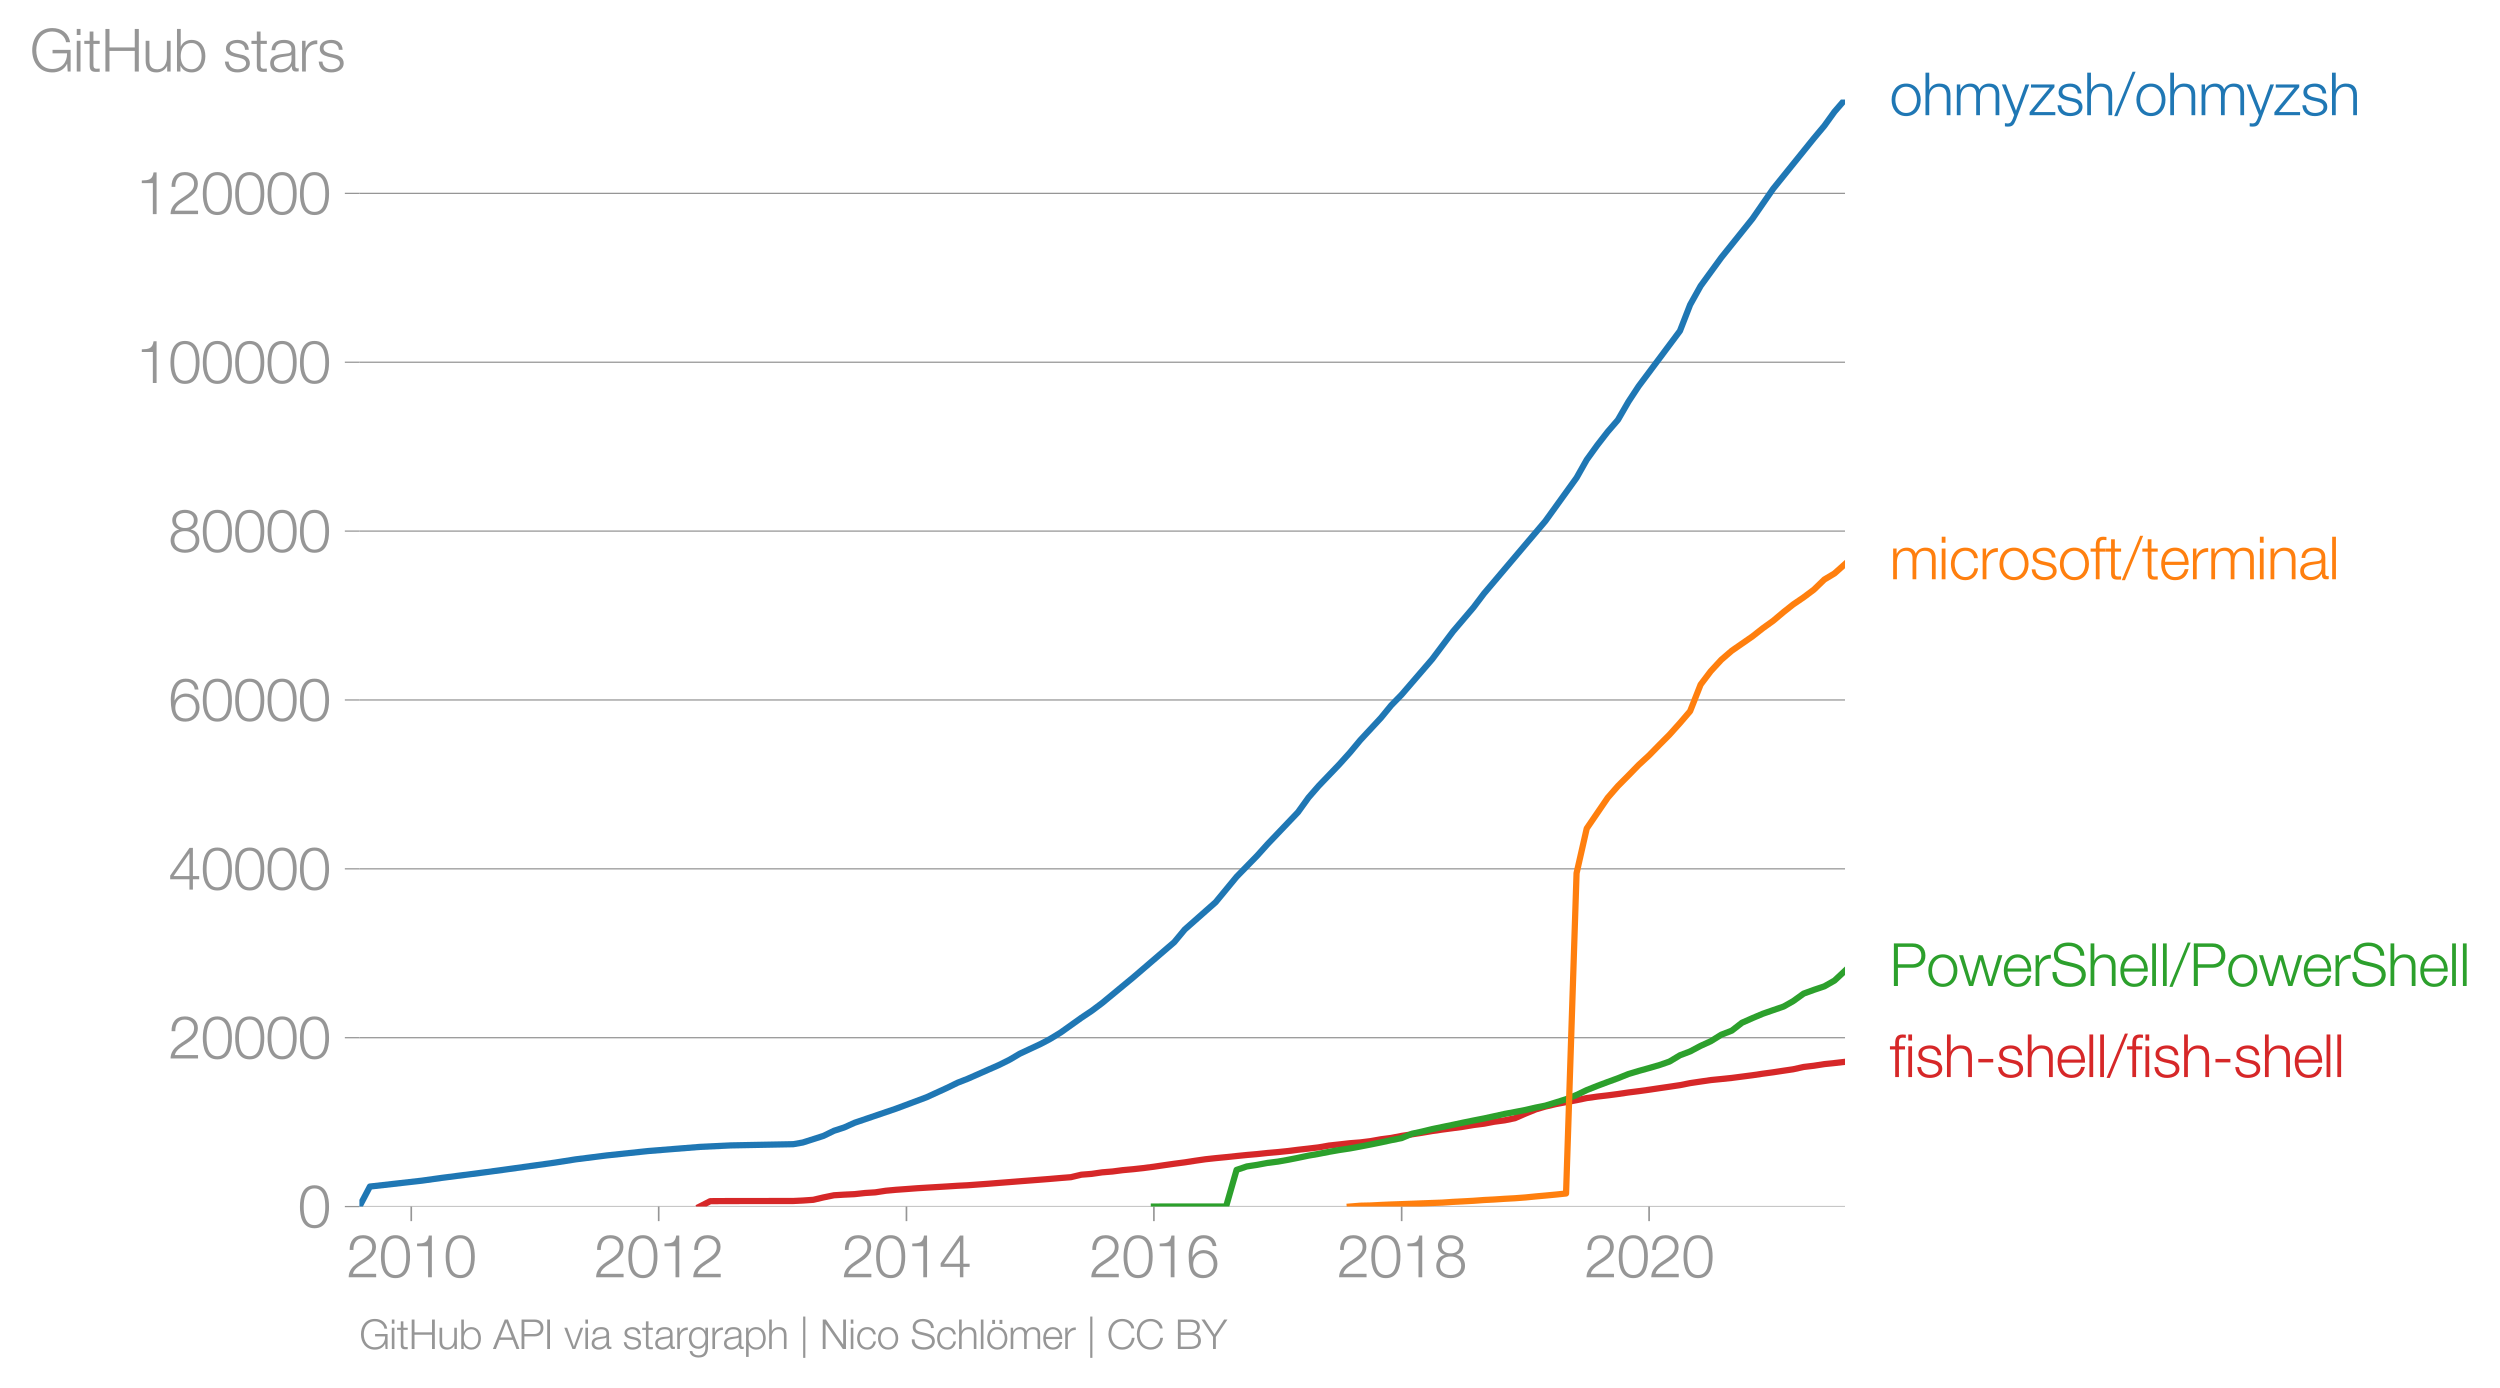 <svg height="444.761" viewBox="0 0 600.968 333.571" width="801.291" xmlns="http://www.w3.org/2000/svg" xmlns:xlink="http://www.w3.org/1999/xlink"><defs><style>*{stroke-linecap:butt;stroke-linejoin:round}</style></defs><g id="figure_1"><path d="M0 333.57h600.968V0H0z" style="fill:none" id="patch_1"/><g id="axes_1"><path d="M86.396 290.043h357.12V23.931H86.396z" style="fill:none" id="patch_2"/><g id="matplotlib.axis_1"><g id="xtick_1"><g id="line2d_1"><defs><path d="M0 0v3.5" id="m28027b00e4" style="stroke:#969696;stroke-width:.4"/></defs><use style="fill:#969696;stroke:#969696;stroke-width:.4" x="98.862" xlink:href="#m28027b00e4" y="290.043"/></g><g style="fill:#969696" transform="matrix(.14 0 0 -.14 83.296 307.04)" id="text_1"><defs><path d="M3181 371H691c109 602 909 999 1344 1293 583 378 1127 845 1127 1594 0 832-608 1260-1389 1260-973 0-1453-665-1434-1587h403c-12 659 276 1248 1012 1248 544 0 1004-333 1004-915 0-358-128-595-371-845C1626 1658 262 1331 230 0h2951v371z" id="HelveticaNeue-Light-32" transform="scale(.016)"/><path d="M1779 4179c1024 0 1159-1190 1159-1965 0-780-135-1971-1159-1971S621 1434 621 2214c0 775 134 1965 1158 1965zm0 339C474 4518 218 3258 218 2208 218 1165 474-96 1779-96c1306 0 1562 1261 1562 2310 0 1044-256 2304-1562 2304z" id="HelveticaNeue-Light-30" transform="scale(.016)"/><path d="M621 3328h1184V0h403v4480h-326c-122-826-557-838-1261-864v-288z" id="HelveticaNeue-Light-31" transform="scale(.016)"/></defs><use xlink:href="#HelveticaNeue-Light-32"/><use x="55.6" xlink:href="#HelveticaNeue-Light-30"/><use x="111.2" xlink:href="#HelveticaNeue-Light-31"/><use x="166.8" xlink:href="#HelveticaNeue-Light-30"/></g></g><g id="xtick_2"><use style="fill:#969696;stroke:#969696;stroke-width:.4" x="158.342" xlink:href="#m28027b00e4" y="290.043" id="line2d_2"/><g style="fill:#969696" transform="matrix(.14 0 0 -.14 142.775 307.04)" id="text_2"><use xlink:href="#HelveticaNeue-Light-32"/><use x="55.6" xlink:href="#HelveticaNeue-Light-30"/><use x="111.2" xlink:href="#HelveticaNeue-Light-31"/><use x="166.8" xlink:href="#HelveticaNeue-Light-32"/></g></g><g id="xtick_3"><use style="fill:#969696;stroke:#969696;stroke-width:.4" x="217.902" xlink:href="#m28027b00e4" y="290.043" id="line2d_3"/><g style="fill:#969696" transform="matrix(.14 0 0 -.14 202.336 307.04)" id="text_3"><defs><path d="M192 1114h2067V0h371v1114h672v339h-672v3027h-364L192 1504v-390zm365 339 1689 2438h13V1453H557z" id="HelveticaNeue-Light-34" transform="scale(.016)"/></defs><use xlink:href="#HelveticaNeue-Light-32"/><use x="55.6" xlink:href="#HelveticaNeue-Light-30"/><use x="111.2" xlink:href="#HelveticaNeue-Light-31"/><use x="166.8" xlink:href="#HelveticaNeue-Light-34"/></g></g><g id="xtick_4"><use style="fill:#969696;stroke:#969696;stroke-width:.4" x="277.382" xlink:href="#m28027b00e4" y="290.043" id="line2d_4"/><g style="fill:#969696" transform="matrix(.14 0 0 -.14 261.815 307.04)" id="text_4"><defs><path d="M1856 2579c685 0 1082-531 1082-1184 0-621-436-1152-1076-1152-780 0-1120 519-1120 1152 0 659 410 1184 1114 1184zm1376 768c-96 781-589 1171-1376 1171-1466 0-1600-1702-1600-2233C256 538 736-96 1824-96c883 0 1517 646 1517 1517 0 877-583 1497-1479 1497-505 0-979-300-1190-742h-13c0 813 192 2003 1235 2003 519 0 864-339 935-832h403z" id="HelveticaNeue-Light-36" transform="scale(.016)"/></defs><use xlink:href="#HelveticaNeue-Light-32"/><use x="55.6" xlink:href="#HelveticaNeue-Light-30"/><use x="111.2" xlink:href="#HelveticaNeue-Light-31"/><use x="166.8" xlink:href="#HelveticaNeue-Light-36"/></g></g><g id="xtick_5"><use style="fill:#969696;stroke:#969696;stroke-width:.4" x="336.942" xlink:href="#m28027b00e4" y="290.043" id="line2d_5"/><g style="fill:#969696" transform="matrix(.14 0 0 -.14 321.376 307.04)" id="text_5"><defs><path d="M1779 243c-627 0-1139 339-1139 1011 0 660 525 986 1139 973 602 13 1139-326 1139-973 0-684-512-1011-1139-1011zm1357 3155c0 768-698 1120-1363 1120-659 0-1357-352-1357-1120 0-492 262-844 730-985v-13c-551-102-896-563-909-1146C237 352 941-96 1779-96c839 0 1543 448 1543 1350 0 602-340 1031-916 1146v13c455 134 730 499 730 985zm-1357-832c-473-12-960 231-960 832 0 512 467 781 960 781 538 0 954-269 954-781 0-576-461-844-954-832z" id="HelveticaNeue-Light-38" transform="scale(.016)"/></defs><use xlink:href="#HelveticaNeue-Light-32"/><use x="55.6" xlink:href="#HelveticaNeue-Light-30"/><use x="111.2" xlink:href="#HelveticaNeue-Light-31"/><use x="166.8" xlink:href="#HelveticaNeue-Light-38"/></g></g><g id="xtick_6"><use style="fill:#969696;stroke:#969696;stroke-width:.4" x="396.422" xlink:href="#m28027b00e4" y="290.043" id="line2d_6"/><g style="fill:#969696" transform="matrix(.14 0 0 -.14 380.855 307.04)" id="text_6"><use xlink:href="#HelveticaNeue-Light-32"/><use x="55.6" xlink:href="#HelveticaNeue-Light-30"/><use x="111.2" xlink:href="#HelveticaNeue-Light-32"/><use x="166.8" xlink:href="#HelveticaNeue-Light-30"/></g></g></g><g id="matplotlib.axis_2"><g id="ytick_1"><path clip-path="url(#p1a201fedf1)" d="M86.396 290.043h357.12" style="fill:none;stroke:#969696;stroke-linecap:square;stroke-width:.3" id="line2d_7"/><g id="line2d_8"><defs><path d="M0 0h-3.5" id="m4e4cbe089b" style="stroke:#969696;stroke-width:.3"/></defs><use style="fill:#969696;stroke:#969696;stroke-width:.3" x="86.396" xlink:href="#m4e4cbe089b" y="290.043"/></g><use xlink:href="#HelveticaNeue-Light-30" style="fill:#969696" transform="matrix(.14 0 0 -.14 71.613 295.042)" id="text_7"/></g><g id="ytick_2"><path clip-path="url(#p1a201fedf1)" d="M86.396 249.45h357.12" style="fill:none;stroke:#969696;stroke-linecap:square;stroke-width:.3" id="line2d_9"/><use style="fill:#969696;stroke:#969696;stroke-width:.3" x="86.396" xlink:href="#m4e4cbe089b" y="249.45" id="line2d_10"/><g style="fill:#969696" transform="matrix(.14 0 0 -.14 40.48 254.448)" id="text_8"><use xlink:href="#HelveticaNeue-Light-32"/><use x="55.6" xlink:href="#HelveticaNeue-Light-30"/><use x="111.2" xlink:href="#HelveticaNeue-Light-30"/><use x="166.8" xlink:href="#HelveticaNeue-Light-30"/><use x="222.4" xlink:href="#HelveticaNeue-Light-30"/></g></g><g id="ytick_3"><path clip-path="url(#p1a201fedf1)" d="M86.396 208.856h357.12" style="fill:none;stroke:#969696;stroke-linecap:square;stroke-width:.3" id="line2d_11"/><use style="fill:#969696;stroke:#969696;stroke-width:.3" x="86.396" xlink:href="#m4e4cbe089b" y="208.856" id="line2d_12"/><g style="fill:#969696" transform="matrix(.14 0 0 -.14 40.48 213.854)" id="text_9"><use xlink:href="#HelveticaNeue-Light-34"/><use x="55.6" xlink:href="#HelveticaNeue-Light-30"/><use x="111.2" xlink:href="#HelveticaNeue-Light-30"/><use x="166.8" xlink:href="#HelveticaNeue-Light-30"/><use x="222.4" xlink:href="#HelveticaNeue-Light-30"/></g></g><g id="ytick_4"><path clip-path="url(#p1a201fedf1)" d="M86.396 168.262h357.12" style="fill:none;stroke:#969696;stroke-linecap:square;stroke-width:.3" id="line2d_13"/><use style="fill:#969696;stroke:#969696;stroke-width:.3" x="86.396" xlink:href="#m4e4cbe089b" y="168.262" id="line2d_14"/><g style="fill:#969696" transform="matrix(.14 0 0 -.14 40.48 173.26)" id="text_10"><use xlink:href="#HelveticaNeue-Light-36"/><use x="55.6" xlink:href="#HelveticaNeue-Light-30"/><use x="111.2" xlink:href="#HelveticaNeue-Light-30"/><use x="166.8" xlink:href="#HelveticaNeue-Light-30"/><use x="222.4" xlink:href="#HelveticaNeue-Light-30"/></g></g><g id="ytick_5"><path clip-path="url(#p1a201fedf1)" d="M86.396 127.669h357.12" style="fill:none;stroke:#969696;stroke-linecap:square;stroke-width:.3" id="line2d_15"/><use style="fill:#969696;stroke:#969696;stroke-width:.3" x="86.396" xlink:href="#m4e4cbe089b" y="127.669" id="line2d_16"/><g style="fill:#969696" transform="matrix(.14 0 0 -.14 40.48 132.667)" id="text_11"><use xlink:href="#HelveticaNeue-Light-38"/><use x="55.6" xlink:href="#HelveticaNeue-Light-30"/><use x="111.2" xlink:href="#HelveticaNeue-Light-30"/><use x="166.8" xlink:href="#HelveticaNeue-Light-30"/><use x="222.4" xlink:href="#HelveticaNeue-Light-30"/></g></g><g id="ytick_6"><path clip-path="url(#p1a201fedf1)" d="M86.396 87.075h357.12" style="fill:none;stroke:#969696;stroke-linecap:square;stroke-width:.3" id="line2d_17"/><use style="fill:#969696;stroke:#969696;stroke-width:.3" x="86.396" xlink:href="#m4e4cbe089b" y="87.075" id="line2d_18"/><g style="fill:#969696" transform="matrix(.14 0 0 -.14 32.697 92.073)" id="text_12"><use xlink:href="#HelveticaNeue-Light-31"/><use x="55.6" xlink:href="#HelveticaNeue-Light-30"/><use x="111.2" xlink:href="#HelveticaNeue-Light-30"/><use x="166.8" xlink:href="#HelveticaNeue-Light-30"/><use x="222.4" xlink:href="#HelveticaNeue-Light-30"/><use x="278" xlink:href="#HelveticaNeue-Light-30"/></g></g><g id="ytick_7"><path clip-path="url(#p1a201fedf1)" d="M86.396 46.481h357.12" style="fill:none;stroke:#969696;stroke-linecap:square;stroke-width:.3" id="line2d_19"/><use style="fill:#969696;stroke:#969696;stroke-width:.3" x="86.396" xlink:href="#m4e4cbe089b" y="46.481" id="line2d_20"/><g style="fill:#969696" transform="matrix(.14 0 0 -.14 32.697 51.48)" id="text_13"><use xlink:href="#HelveticaNeue-Light-31"/><use x="55.6" xlink:href="#HelveticaNeue-Light-32"/><use x="111.2" xlink:href="#HelveticaNeue-Light-30"/><use x="166.8" xlink:href="#HelveticaNeue-Light-30"/><use x="222.4" xlink:href="#HelveticaNeue-Light-30"/><use x="278" xlink:href="#HelveticaNeue-Light-30"/></g></g><g style="fill:#969696" transform="matrix(.14 0 0 -.14 7.2 17.197)" id="text_14"><defs><path d="M4365 2323H2426v-371h1555c19-966-570-1677-1581-1677-1210 0-1722 1011-1722 2010 0 998 512 2009 1722 2009 870 0 1414-620 1472-1145h435c-166 998-947 1517-1907 1517-1440 0-2157-1133-2157-2381S960-96 2400-96c659 0 1274 275 1581 928h13l57-832h314v2323z" id="HelveticaNeue-Light-47" transform="scale(.016)"/><path d="M390 0h404v3302H390V0zm0 3923h404v647H390v-647z" id="HelveticaNeue-Light-69" transform="scale(.016)"/><path d="M1024 4294H621v-992H45v-339h576V704c-7-563 179-742 717-742 121 0 236 12 358 12v346c-115-13-230-19-346-19-288 19-326 173-326 435v2227h672v339h-672v992z" id="HelveticaNeue-Light-74" transform="scale(.016)"/><path d="M461 0h435v2214h2714V0h435v4570h-435V2586H896v1984H461V0z" id="HelveticaNeue-Light-48" transform="scale(.016)"/><path d="M3059 3302h-403V1568c0-672-301-1325-992-1325-640 0-864 314-883 909v2150H378V1158C378 390 704-96 1536-96c493 0 928 250 1139 691h13V0h371v3302z" id="HelveticaNeue-Light-75" transform="scale(.016)"/><path d="M3027 1651c0-685-313-1408-1081-1408-858 0-1159 723-1159 1408s301 1408 1159 1408c768 0 1081-723 1081-1408zM384 0h371v627h13C954 179 1414-96 1946-96c1004 0 1484 813 1484 1747 0 935-480 1747-1484 1747-493 0-973-249-1146-723h-13v1895H384V0z" id="HelveticaNeue-Light-62" transform="scale(.016)"/><path d="M2765 2336c-26 717-551 1062-1210 1062-582 0-1241-256-1241-928 0-563 396-742 921-883l519-115c364-90 723-218 723-602 0-460-525-627-903-627-537 0-940 282-972 826H198C262 262 787-96 1555-96c615 0 1325 275 1325 992 0 576-480 845-941 915l-537 122c-276 70-685 198-685 557 0 428 422 569 781 569 460 0 844-224 864-723h403z" id="HelveticaNeue-Light-73" transform="scale(.016)"/><path d="M2496 1280c6-646-538-1037-1152-1037-378 0-736 250-736 653 0 646 851 640 1536 762 109 19 288 51 339 147h13v-525zM749 2291c13 538 384 768 883 768 474 0 864-134 864-678 0-365-186-410-518-448-871-103-1773-135-1773-1063 0-665 499-966 1107-966 634 0 922 243 1203 672h13c0-346 64-576 474-576 108 0 172 6 262 26v339c-32-13-83-26-128-26-160 0-237 90-237 243v1754c0 883-633 1062-1216 1062-755 0-1299-332-1337-1107h403z" id="HelveticaNeue-Light-61" transform="scale(.016)"/><path d="M384 0h403v1760c0 685 499 1222 1229 1184v403c-595 26-1043-288-1248-819h-13v774H384V0z" id="HelveticaNeue-Light-72" transform="scale(.016)"/></defs><use xlink:href="#HelveticaNeue-Light-47"/><use x="74.1" xlink:href="#HelveticaNeue-Light-69"/><use x="92.6" xlink:href="#HelveticaNeue-Light-74"/><use x="122.2" xlink:href="#HelveticaNeue-Light-48"/><use x="192.6" xlink:href="#HelveticaNeue-Light-75"/><use x="246.3" xlink:href="#HelveticaNeue-Light-62"/><use x="303.7" xlink:href="#HelveticaNeue-Light-20"/><use x="331.5" xlink:href="#HelveticaNeue-Light-73"/><use x="379.6" xlink:href="#HelveticaNeue-Light-74"/><use x="409.2" xlink:href="#HelveticaNeue-Light-61"/><use x="461.1" xlink:href="#HelveticaNeue-Light-72"/><use x="492.6" xlink:href="#HelveticaNeue-Light-73"/></g></g><path clip-path="url(#p1a201fedf1)" d="m168.2 290.043 2.526-1.297 2.445-.018 2.526-.006 2.525-.008h2.445l2.526-.002 2.444-.004h2.526l2.526-.006 2.281-.11 2.526-.174 2.444-.575 2.526-.517 2.444-.149 2.526-.121 2.526-.276 2.444-.155 2.526-.387 2.445-.226 2.525-.182 2.526-.191 2.282-.14 2.526-.148 2.444-.146 2.526-.163 2.444-.124 2.526-.186 2.526-.183 2.444-.197 2.526-.195 2.444-.195 2.526-.194 2.526-.195 2.281-.18 2.526-.218 2.444-.193 2.526-.603 2.445-.19 2.526-.368 2.525-.21 2.445-.318 2.526-.233 2.444-.268 2.526-.329 2.526-.373 2.362-.34 2.526-.332 2.445-.38 2.525-.367 2.445-.266 2.526-.245 2.525-.268 2.445-.246 2.526-.221 2.444-.262 2.526-.22 2.526-.261 2.281-.292 2.526-.284 2.444-.293 2.526-.442 2.444-.266 2.526-.288 2.526-.197 2.444-.303 2.526-.452 2.445-.32 2.525-.494 2.526-.382 2.282-.353 2.526-.428 2.444-.357 2.526-.335 2.444-.331 2.526-.424 2.526-.321 2.444-.469 2.526-.34 2.444-.506 2.526-1.102 2.526-1.03 2.281-.67 2.526-.592 2.444-.473 2.526-.467 2.445-.51 2.526-.354 2.525-.295 2.445-.322 2.526-.376 2.444-.306 2.526-.351 2.526-.378 2.362-.343 2.526-.38 2.445-.487 2.525-.377 2.445-.357 2.526-.25 2.525-.266 2.445-.317 2.526-.328 2.444-.366 2.526-.343 2.526-.385 2.281-.337 2.526-.558 2.444-.293 2.526-.395 2.444-.254 2.526-.294" style="fill:none;stroke:#d62728;stroke-linecap:square;stroke-width:1.5" id="line2d_21"/><path clip-path="url(#p1a201fedf1)" d="m277.382 290.043 2.526-.006 2.362-.004h2.526l2.445-.004 2.525-.002h2.445l2.526-.002 2.525-8.803 2.445-.824 2.526-.387 2.444-.459 2.526-.317 2.526-.45 2.281-.455 2.526-.53 2.444-.424 2.526-.495 2.444-.428 2.526-.38 2.526-.465 2.444-.477 2.526-.515 2.445-.53 2.525-.505 2.526-1.06 2.282-.487 2.526-.613 2.444-.511 2.526-.518 2.444-.524 2.526-.515 2.526-.495 2.444-.532 2.526-.56 2.444-.455 2.526-.49 2.526-.584 2.281-.458 2.526-.774 2.444-.765 2.526-1.027 2.445-1.17 2.526-1.004 2.525-.948 2.445-.89 2.526-1.018 2.444-.732 2.526-.703 2.526-.736 2.362-.82 2.526-1.512 2.445-.928 2.525-1.338 2.445-1.114 2.526-1.57 2.525-.975 2.445-1.9 2.526-1.116 2.444-1.033 2.526-.881 2.526-.87 2.281-1.29 2.526-1.818 2.444-.89 2.526-.85 2.444-1.39 2.526-2.357" style="fill:none;stroke:#2ca02c;stroke-linecap:square;stroke-width:1.5" id="line2d_22"/><path clip-path="url(#p1a201fedf1)" d="m324.476 290.043 2.526-.207 2.444-.054 2.526-.13 2.445-.108 2.525-.087 2.526-.092 2.282-.089 2.526-.095 2.444-.092 2.526-.172 2.444-.124 2.526-.14 2.526-.185 2.444-.125 2.526-.167 2.444-.134 2.526-.19 2.526-.252 2.281-.203 2.526-.24 2.444-.256 2.526-77.002 2.445-10.747 2.526-3.696 2.525-3.698 2.445-2.805 2.526-2.541 2.444-2.511 2.526-2.328 2.526-2.578 2.362-2.37 2.526-2.814 2.445-2.853 2.525-6.394 2.445-3.229 2.526-2.738 2.525-2.176 2.445-1.693 2.526-1.751 2.444-1.924 2.526-1.815 2.526-2.127 2.281-1.806 2.526-1.722 2.444-1.828 2.526-2.444 2.444-1.468 2.526-2.248" style="fill:none;stroke:#ff7f0e;stroke-linecap:square;stroke-width:1.5" id="line2d_23"/><g style="fill:#1f77b4" transform="matrix(.14 0 0 -.14 454.23 27.698)" id="text_15"><defs><path d="M1779 3398c-1011 0-1561-800-1561-1747S768-96 1779-96s1562 800 1562 1747-551 1747-1562 1747zm0-339c775 0 1159-704 1159-1408S2554 243 1779 243c-774 0-1158 704-1158 1408s384 1408 1158 1408z" id="HelveticaNeue-Light-6f" transform="scale(.016)"/><path d="M378 0h403v1926c13 647 397 1133 1037 1133 652 0 838-429 838-998V0h403v2125c0 787-281 1273-1209 1273-468 0-909-268-1056-665h-13v1837H378V0z" id="HelveticaNeue-Light-68" transform="scale(.016)"/><path d="M384 0h403v1843c7 691 288 1216 986 1216 512 0 697-371 691-819V0h403v1869c0 614 199 1190 896 1190 576 0 781-294 781-838V0h403v2240c0 781-371 1158-1094 1158-435 0-851-211-1050-646-121 435-512 646-947 646-525 0-870-256-1082-652h-19v556H384V0z" id="HelveticaNeue-Light-6d" transform="scale(.016)"/><path d="m1331 13-141-378c-134-307-217-518-576-518-89 0-179 13-275 32v-339c64-26 147-26 307-32 506 0 640 160 871 716l1433 3808h-403L1530 486 442 3302H13L1331 13z" id="HelveticaNeue-Light-79" transform="scale(.016)"/><path d="M2765 3014v288H243v-339h2010L96 326V0h2758v339H582l2183 2675z" id="HelveticaNeue-Light-7a" transform="scale(.016)"/><path d="m262-96 1952 4762h-326L-83-96h345z" id="HelveticaNeue-Light-2f" transform="scale(.016)"/></defs><use xlink:href="#HelveticaNeue-Light-6f"/><use x="55.6" xlink:href="#HelveticaNeue-Light-68"/><use x="109.3" xlink:href="#HelveticaNeue-Light-6d"/><use x="192.6" xlink:href="#HelveticaNeue-Light-79"/><use x="238.9" xlink:href="#HelveticaNeue-Light-7a"/><use x="285.2" xlink:href="#HelveticaNeue-Light-73"/><use x="333.3" xlink:href="#HelveticaNeue-Light-68"/><use x="387" xlink:href="#HelveticaNeue-Light-2f"/><use x="420.3" xlink:href="#HelveticaNeue-Light-6f"/><use x="475.9" xlink:href="#HelveticaNeue-Light-68"/><use x="529.6" xlink:href="#HelveticaNeue-Light-6d"/><use x="612.9" xlink:href="#HelveticaNeue-Light-79"/><use x="659.2" xlink:href="#HelveticaNeue-Light-7a"/><use x="705.5" xlink:href="#HelveticaNeue-Light-73"/><use x="753.6" xlink:href="#HelveticaNeue-Light-68"/></g><g style="fill:#ff7f0e" transform="matrix(.14 0 0 -.14 454.23 139.256)" id="text_16"><defs><path d="M3117 2266c-90 755-634 1132-1338 1132-1011 0-1561-800-1561-1747S768-96 1779-96c736 0 1255 486 1363 1280h-403c-51-550-461-941-960-941-774 0-1158 704-1158 1408s384 1408 1158 1408c525 0 826-301 935-793h403z" id="HelveticaNeue-Light-63" transform="scale(.016)"/><path d="M1658 3302h-653v288c6 359-7 640 441 640 96 0 186-12 295-32v346c-128 19-224 26-339 26-647 0-807-397-800-967v-301H38v-339h564V0h403v2963h653v339z" id="HelveticaNeue-Light-66" transform="scale(.016)"/><path d="M3162 1542c32 928-391 1856-1453 1856-1050 0-1491-876-1491-1747C218 710 659-96 1709-96c832 0 1267 435 1440 1184h-403c-128-499-448-845-1037-845-775 0-1082 711-1088 1299h2541zM621 1882c64 601 429 1177 1088 1177 653 0 1030-569 1049-1177H621z" id="HelveticaNeue-Light-65" transform="scale(.016)"/><path d="M378 0h403v1926c13 647 397 1133 1037 1133 652 0 838-429 838-998V0h403v2125c0 787-281 1273-1209 1273-468 0-909-268-1056-665h-13v569H378V0z" id="HelveticaNeue-Light-6e" transform="scale(.016)"/><path d="M390 0h404v4570H390V0z" id="HelveticaNeue-Light-6c" transform="scale(.016)"/></defs><use xlink:href="#HelveticaNeue-Light-6d"/><use x="83.3" xlink:href="#HelveticaNeue-Light-69"/><use x="101.8" xlink:href="#HelveticaNeue-Light-63"/><use x="153.7" xlink:href="#HelveticaNeue-Light-72"/><use x="185.2" xlink:href="#HelveticaNeue-Light-6f"/><use x="240.8" xlink:href="#HelveticaNeue-Light-73"/><use x="288.9" xlink:href="#HelveticaNeue-Light-6f"/><use x="344.5" xlink:href="#HelveticaNeue-Light-66"/><use x="370.4" xlink:href="#HelveticaNeue-Light-74"/><use x="400" xlink:href="#HelveticaNeue-Light-2f"/><use x="433.3" xlink:href="#HelveticaNeue-Light-74"/><use x="462.9" xlink:href="#HelveticaNeue-Light-65"/><use x="514.8" xlink:href="#HelveticaNeue-Light-72"/><use x="546.3" xlink:href="#HelveticaNeue-Light-6d"/><use x="629.6" xlink:href="#HelveticaNeue-Light-69"/><use x="648.1" xlink:href="#HelveticaNeue-Light-6e"/><use x="701.8" xlink:href="#HelveticaNeue-Light-61"/><use x="753.7" xlink:href="#HelveticaNeue-Light-6c"/></g><g style="fill:#2ca02c" transform="matrix(.14 0 0 -.14 454.23 237.022)" id="text_17"><defs><path d="M461 0h435v1958h1594c819 0 1356 480 1356 1306s-537 1306-1356 1306H461V0zm435 4198h1498c601 0 1017-307 1017-934s-416-934-1017-934H896v1868z" id="HelveticaNeue-Light-50" transform="scale(.016)"/><path d="M1114 0h441l807 2778h12L3187 0h442l1062 3302h-429L3418 474h-13l-807 2828h-454L1338 474h-13L480 3302H51L1114 0z" id="HelveticaNeue-Light-77" transform="scale(.016)"/><path d="M230 1504C179 390 973-96 2054-96c1620 0 1748 992 1748 1306 0 748-538 1030-1184 1203l-1114 275c-371 90-691 269-691 698 0 678 550 908 1145 908 647 0 1223-352 1248-1049h436c6 934-788 1421-1690 1421-1286 0-1574-839-1574-1287 0-710 492-966 1030-1101l1018-249c422-103 940-307 940-826 0-665-729-928-1209-928-832 0-1511 288-1491 1229H230z" id="HelveticaNeue-Light-53" transform="scale(.016)"/></defs><use xlink:href="#HelveticaNeue-Light-50"/><use x="63" xlink:href="#HelveticaNeue-Light-6f"/><use x="118.6" xlink:href="#HelveticaNeue-Light-77"/><use x="192.7" xlink:href="#HelveticaNeue-Light-65"/><use x="244.6" xlink:href="#HelveticaNeue-Light-72"/><use x="276.1" xlink:href="#HelveticaNeue-Light-53"/><use x="339.1" xlink:href="#HelveticaNeue-Light-68"/><use x="392.8" xlink:href="#HelveticaNeue-Light-65"/><use x="444.7" xlink:href="#HelveticaNeue-Light-6c"/><use x="463.2" xlink:href="#HelveticaNeue-Light-6c"/><use x="481.7" xlink:href="#HelveticaNeue-Light-2f"/><use x="515" xlink:href="#HelveticaNeue-Light-50"/><use x="578" xlink:href="#HelveticaNeue-Light-6f"/><use x="633.6" xlink:href="#HelveticaNeue-Light-77"/><use x="707.7" xlink:href="#HelveticaNeue-Light-65"/><use x="759.6" xlink:href="#HelveticaNeue-Light-72"/><use x="791.1" xlink:href="#HelveticaNeue-Light-53"/><use x="854.1" xlink:href="#HelveticaNeue-Light-68"/><use x="907.8" xlink:href="#HelveticaNeue-Light-65"/><use x="959.7" xlink:href="#HelveticaNeue-Light-6c"/><use x="978.2" xlink:href="#HelveticaNeue-Light-6c"/></g><g style="fill:#d62728" transform="matrix(.14 0 0 -.14 454.23 258.91)" id="text_18"><defs><path d="M1984 1574v372H384v-372h1600z" id="HelveticaNeue-Light-2d" transform="scale(.016)"/></defs><use xlink:href="#HelveticaNeue-Light-66"/><use x="25.9" xlink:href="#HelveticaNeue-Light-69"/><use x="44.4" xlink:href="#HelveticaNeue-Light-73"/><use x="92.5" xlink:href="#HelveticaNeue-Light-68"/><use x="146.2" xlink:href="#HelveticaNeue-Light-2d"/><use x="183.2" xlink:href="#HelveticaNeue-Light-73"/><use x="231.3" xlink:href="#HelveticaNeue-Light-68"/><use x="285" xlink:href="#HelveticaNeue-Light-65"/><use x="336.9" xlink:href="#HelveticaNeue-Light-6c"/><use x="355.4" xlink:href="#HelveticaNeue-Light-6c"/><use x="373.9" xlink:href="#HelveticaNeue-Light-2f"/><use x="407.2" xlink:href="#HelveticaNeue-Light-66"/><use x="433.1" xlink:href="#HelveticaNeue-Light-69"/><use x="451.6" xlink:href="#HelveticaNeue-Light-73"/><use x="499.7" xlink:href="#HelveticaNeue-Light-68"/><use x="553.4" xlink:href="#HelveticaNeue-Light-2d"/><use x="590.4" xlink:href="#HelveticaNeue-Light-73"/><use x="638.5" xlink:href="#HelveticaNeue-Light-68"/><use x="692.2" xlink:href="#HelveticaNeue-Light-65"/><use x="744.1" xlink:href="#HelveticaNeue-Light-6c"/><use x="762.6" xlink:href="#HelveticaNeue-Light-6c"/></g><g style="fill:#969696" transform="matrix(.097 0 0 -.097 86.396 324.29)" id="text_19"><defs><path d="M-45 0h467l551 1421h2080L3610 0h467L2285 4570h-487L-45 0zm2067 4134 884-2342H1107l915 2342z" id="HelveticaNeue-Light-41" transform="scale(.016)"/><path d="M493 0h435v4570H493V0z" id="HelveticaNeue-Light-49" transform="scale(.016)"/><path d="M1286 0h429l1235 3302h-416L1510 403h-12L461 3302H13L1286 0z" id="HelveticaNeue-Light-76" transform="scale(.016)"/><path d="M1709 378c-743 0-1088 646-1088 1312 0 684 320 1369 1088 1369 761 0 1062-723 1062-1369 0-672-365-1312-1062-1312zm1465 2924h-403v-569h-13c-160 365-569 665-1049 665-954 0-1491-755-1491-1664C218 794 653 38 1709 38c473 0 864 276 1049 679h13V269c0-807-320-1248-1062-1248-448 0-877 173-967 659H339c58-704 711-998 1370-998 1081 0 1459 601 1465 1587v3033z" id="HelveticaNeue-Light-67" transform="scale(.016)"/><path d="M3027 1651c0-685-313-1408-1081-1408-858 0-1159 723-1159 1408 0 749 269 1408 1159 1408 768 0 1081-723 1081-1408zM384-1222h403V627h13C973 154 1453-96 1946-96c1004 0 1484 813 1484 1747 0 935-480 1747-1484 1747-532 0-992-275-1178-723h-13v627H384v-4524z" id="HelveticaNeue-Light-70" transform="scale(.016)"/><path d="M544-1370h339v6400H544v-6400z" id="HelveticaNeue-Light-7c" transform="scale(.016)"/><path d="M454 0h436v3866h12L3565 0h486v4570h-435V704h-13L941 4570H454V0z" id="HelveticaNeue-Light-4e" transform="scale(.016)"/><path d="M1779 3398c-1011 0-1561-800-1561-1747S768-96 1779-96s1562 800 1562 1747-551 1747-1562 1747zm0-339c775 0 1159-704 1159-1408S2554 243 1779 243c-774 0-1158 704-1158 1408s384 1408 1158 1408zm787 813v646h-435v-646h435zm-1132 0v646H998v-646h436z" id="HelveticaNeue-Light-f6" transform="scale(.016)"/><path d="M4237 3187c-115 960-973 1479-1837 1479-1440 0-2157-1133-2157-2381S960-96 2400-96c1069 0 1779 717 1901 1837h-435c-84-813-621-1466-1466-1466-1210 0-1722 1011-1722 2010 0 998 512 2009 1722 2009 666 0 1248-403 1402-1107h435z" id="HelveticaNeue-Light-43" transform="scale(.016)"/><path d="M896 2195h1498c761 0 1203-301 1203-883 0-730-557-947-1203-941H896v1824zM461 0h1933c1484 0 1638 864 1638 1299 0 595-378 1037-966 1114v13c473 102 793 544 793 1024 0 851-697 1120-1465 1120H461V0zm435 4198h1498c678 0 1030-288 1030-857 0-429-333-775-1030-775H896v1632z" id="HelveticaNeue-Light-42" transform="scale(.016)"/><path d="M1734 0h436v1882l1804 2688h-518L1958 2253 454 4570H-64l1798-2688V0z" id="HelveticaNeue-Light-59" transform="scale(.016)"/></defs><use xlink:href="#HelveticaNeue-Light-47"/><use x="74.1" xlink:href="#HelveticaNeue-Light-69"/><use x="92.6" xlink:href="#HelveticaNeue-Light-74"/><use x="122.2" xlink:href="#HelveticaNeue-Light-48"/><use x="192.6" xlink:href="#HelveticaNeue-Light-75"/><use x="246.3" xlink:href="#HelveticaNeue-Light-62"/><use x="303.7" xlink:href="#HelveticaNeue-Light-20"/><use x="331.5" xlink:href="#HelveticaNeue-Light-41"/><use x="394.5" xlink:href="#HelveticaNeue-Light-50"/><use x="457.5" xlink:href="#HelveticaNeue-Light-49"/><use x="479.7" xlink:href="#HelveticaNeue-Light-20"/><use x="507.5" xlink:href="#HelveticaNeue-Light-76"/><use x="553.8" xlink:href="#HelveticaNeue-Light-69"/><use x="572.3" xlink:href="#HelveticaNeue-Light-61"/><use x="624.2" xlink:href="#HelveticaNeue-Light-20"/><use x="652" xlink:href="#HelveticaNeue-Light-73"/><use x="700.1" xlink:href="#HelveticaNeue-Light-74"/><use x="729.7" xlink:href="#HelveticaNeue-Light-61"/><use x="781.6" xlink:href="#HelveticaNeue-Light-72"/><use x="813.1" xlink:href="#HelveticaNeue-Light-67"/><use x="868.7" xlink:href="#HelveticaNeue-Light-72"/><use x="900.2" xlink:href="#HelveticaNeue-Light-61"/><use x="952.1" xlink:href="#HelveticaNeue-Light-70"/><use x="1009.5" xlink:href="#HelveticaNeue-Light-68"/><use x="1063.2" xlink:href="#HelveticaNeue-Light-20"/><use x="1091" xlink:href="#HelveticaNeue-Light-7c"/><use x="1113.2" xlink:href="#HelveticaNeue-Light-20"/><use x="1141" xlink:href="#HelveticaNeue-Light-4e"/><use x="1211.4" xlink:href="#HelveticaNeue-Light-69"/><use x="1229.9" xlink:href="#HelveticaNeue-Light-63"/><use x="1281.8" xlink:href="#HelveticaNeue-Light-6f"/><use x="1337.4" xlink:href="#HelveticaNeue-Light-20"/><use x="1365.2" xlink:href="#HelveticaNeue-Light-53"/><use x="1428.2" xlink:href="#HelveticaNeue-Light-63"/><use x="1480.1" xlink:href="#HelveticaNeue-Light-68"/><use x="1533.8" xlink:href="#HelveticaNeue-Light-6c"/><use x="1552.3" xlink:href="#HelveticaNeue-Light-f6"/><use x="1607.9" xlink:href="#HelveticaNeue-Light-6d"/><use x="1691.2" xlink:href="#HelveticaNeue-Light-65"/><use x="1743.1" xlink:href="#HelveticaNeue-Light-72"/><use x="1774.6" xlink:href="#HelveticaNeue-Light-20"/><use x="1802.4" xlink:href="#HelveticaNeue-Light-7c"/><use x="1824.6" xlink:href="#HelveticaNeue-Light-20"/><use x="1852.4" xlink:href="#HelveticaNeue-Light-43"/><use x="1922.8" xlink:href="#HelveticaNeue-Light-43"/><use x="1993.2" xlink:href="#HelveticaNeue-Light-20"/><use x="2021" xlink:href="#HelveticaNeue-Light-42"/><use x="2087.7" xlink:href="#HelveticaNeue-Light-59"/></g><path clip-path="url(#p1a201fedf1)" d="m86.396 290.043 2.526-4.812 12.466-1.41 4.808-.674 9.94-1.281 4.97-.67 12.303-1.717 4.97-.784 7.497-.947 9.94-1.052 12.385-.994 7.496-.36 14.992-.292 2.281-.402 4.97-1.589 2.526-1.228 2.444-.794 2.526-1.136 9.94-3.384 7.334-2.74 4.97-2.275 2.526-1.232 2.444-.954 5.052-2.23 2.444-1.072 2.526-1.255 2.444-1.443 5.052-2.36 2.281-1.206 2.526-1.544 4.97-3.542 2.445-1.634 2.526-1.888 7.496-6.19 9.858-8.462 2.526-3.045 7.415-6.55 5.051-6.127 4.97-5.099 2.445-2.721 7.333-7.693 2.526-3.511 2.444-2.81 4.97-5.187 2.526-2.805 2.526-3.033 4.97-5.352 2.445-2.986 2.525-2.598 7.334-8.508 4.97-6.615 4.97-5.84 2.526-3.344 14.747-17.405 7.496-10.406 2.445-4.333 2.526-3.497 2.525-3.254 2.445-2.83 2.526-4.37 2.444-3.714 9.94-13.308 2.445-6.286 2.525-4.526 4.97-6.822 7.497-9.345 4.97-7.189 9.777-12.121 2.526-3.016 2.444-3.392 2.526-2.92h0" style="fill:none;stroke:#1f77b4;stroke-linecap:square;stroke-width:1.5" id="line2d_24"/></g></g><defs><clipPath id="p1a201fedf1"><path d="M86.396 23.931h357.12v266.112H86.396z"/></clipPath></defs></svg>